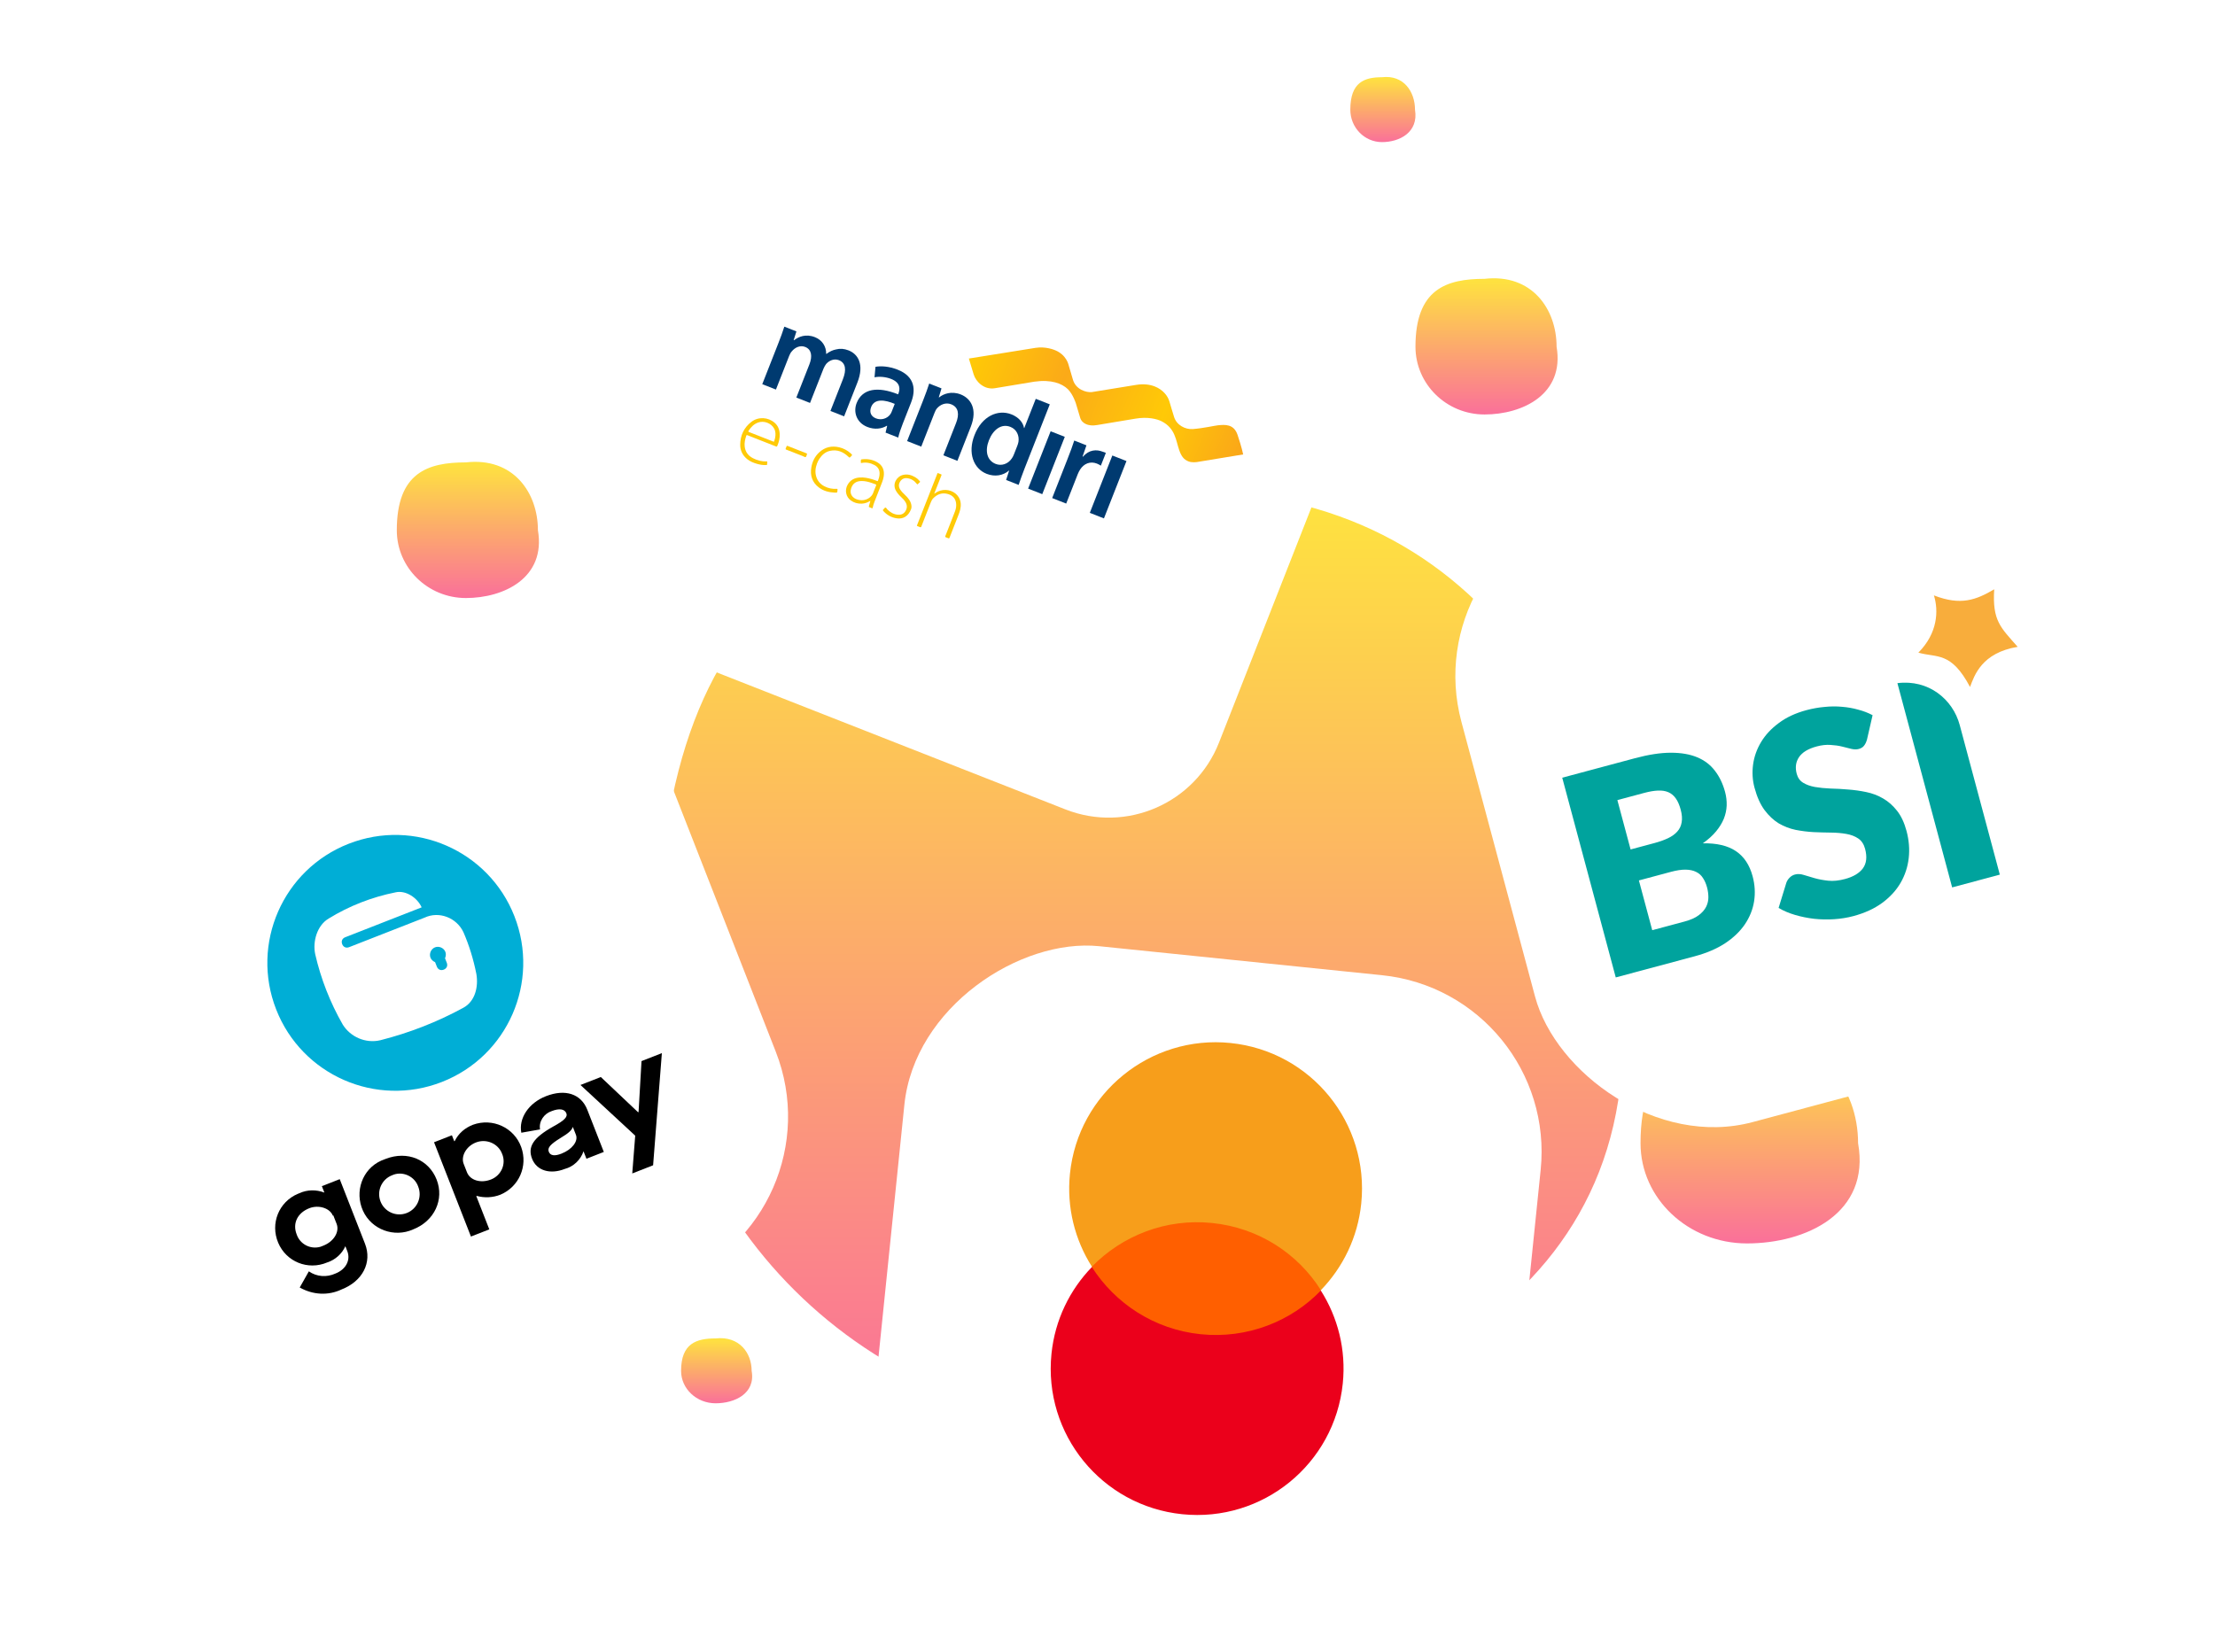 <svg width="374" height="279" viewBox="0 0 374 279" fill="none" xmlns="http://www.w3.org/2000/svg">
<g clip-path="url(#clip0_10_99)">
<path d="M111 162.317C111 95.381 146.457 83.633 190.194 83.633C244.641 77.35 272.827 118.861 272.827 162.317C282.176 217.504 233.932 241 190.194 241C146.457 241 111 205.772 111 162.317Z" fill="url(#paint0_linear_10_99)"/>
<g clip-path="url(#clip1_10_99)">
<path d="M115 231.522C115 226.862 117.61 226.044 120.83 226.044C124.839 225.607 126.914 228.497 126.914 231.522C127.602 235.364 124.05 237 120.83 237C117.61 237 115 234.547 115 231.522Z" fill="url(#paint1_linear_10_99)"/>
</g>
</g>
<g clip-path="url(#clip2_10_99)">
<path d="M67 89.546C67 79.802 72.221 78.092 78.66 78.092C86.677 77.177 90.827 83.22 90.827 89.546C92.204 97.58 85.1 101 78.66 101C72.221 101 67 95.872 67 89.546Z" fill="url(#paint2_linear_10_99)"/>
</g>
<g clip-path="url(#clip3_10_99)">
<path d="M239 58.546C239 48.802 244.221 47.092 250.661 47.092C258.677 46.178 262.827 52.22 262.827 58.546C264.204 66.58 257.1 70 250.661 70C244.221 70 239 64.872 239 58.546Z" fill="url(#paint3_linear_10_99)"/>
</g>
<g clip-path="url(#clip4_10_99)">
<path d="M228 18.522C228 13.862 230.393 13.044 233.344 13.044C237.019 12.607 238.921 15.497 238.921 18.522C239.552 22.364 236.296 24 233.344 24C230.393 24 228 21.547 228 18.522Z" fill="url(#paint4_linear_10_99)"/>
</g>
<g filter="url(#filter0_d_10_99)">
<g clip-path="url(#clip5_10_99)">
<rect x="144.742" y="260.178" width="108" height="108" rx="8" transform="rotate(-84.143 144.742 260.178)" fill="white"/>
<path d="M185.465 199.2L183.257 220.718L221.922 224.684L224.129 203.166L185.465 199.2Z" fill="#FF5F00"/>
<path d="M202.73 221.335C194.874 220.529 188.284 216.125 184.358 209.993C180.651 213.824 178.131 218.88 177.542 224.619C176.148 238.212 186.018 250.339 199.612 251.733C213.205 253.127 225.332 243.257 226.726 229.664C227.315 223.925 225.873 218.462 223.022 213.959C218 219.173 210.585 222.14 202.73 221.335Z" fill="#EB001B"/>
<path d="M207.775 172.151C221.369 173.545 231.239 185.671 229.844 199.265C229.256 205.003 226.735 210.06 223.029 213.891C219.109 207.69 212.512 203.355 204.657 202.549C196.801 201.743 189.455 204.717 184.365 209.925C181.513 205.421 180.072 199.958 180.66 194.22C182.054 180.626 194.249 170.763 207.775 172.151Z" fill="#F79E1B"/>
</g>
</g>
<g clip-path="url(#clip6_10_99)">
<path d="M277 193.068C277 178.664 285.048 176.136 294.977 176.136C307.336 174.784 313.734 183.717 313.734 193.068C315.856 204.944 304.905 210 294.977 210C285.048 210 277 202.419 277 193.068Z" fill="url(#paint5_linear_10_99)"/>
</g>
<g filter="url(#filter1_d_10_99)">
<g clip-path="url(#clip7_10_99)">
<rect x="137.496" y="-6.10352e-05" width="108" height="108" rx="8" transform="rotate(21.451 137.496 -6.10352e-05)" fill="white"/>
<g clip-path="url(#clip8_10_99)">
<path d="M157.739 79.382C158.065 79.165 158.39 78.977 158.759 78.865C159.956 78.501 161.274 78.968 161.885 79.987C162.279 80.645 162.293 81.352 162.127 82.077C162.053 82.398 161.941 82.707 161.82 83.013C161.323 84.275 160.826 85.536 160.334 86.8C160.288 86.918 160.244 86.965 160.117 86.9C159.991 86.836 159.856 86.786 159.721 86.745C159.595 86.707 159.57 86.655 159.621 86.527C159.91 85.811 160.189 85.092 160.47 84.374C160.739 83.687 161.014 83.003 161.268 82.311C161.432 81.865 161.501 81.4 161.427 80.923C161.306 80.139 160.815 79.666 160.091 79.445C159.11 79.145 158.274 79.449 157.568 80.162C157.368 80.364 157.255 80.62 157.153 80.877C156.622 82.217 156.094 83.558 155.575 84.902C155.513 85.061 155.451 85.086 155.308 85.012C155.188 84.95 155.058 84.903 154.928 84.862C154.815 84.828 154.801 84.769 154.854 84.676C154.864 84.656 154.87 84.633 154.879 84.612C155.997 81.766 157.115 78.92 158.234 76.073C158.323 75.846 158.283 75.867 158.517 75.955C158.633 76 158.747 76.056 158.866 76.09C158.996 76.126 158.997 76.186 158.952 76.299C158.564 77.274 158.182 78.252 157.798 79.229C157.778 79.28 157.757 79.332 157.737 79.384L157.739 79.382Z" fill="#FFCA07"/>
<path d="M128.599 70.448C127.807 70.136 127.014 69.828 126.224 69.51C126.089 69.456 126.043 69.482 125.998 69.617C125.81 70.191 125.674 70.773 125.739 71.384C125.837 72.314 126.329 72.977 127.15 73.391C127.866 73.754 128.628 73.965 129.442 73.919C129.538 73.914 129.562 73.946 129.554 74.033C129.544 74.123 129.543 74.214 129.535 74.304C129.513 74.562 129.569 74.528 129.285 74.542C128.794 74.564 128.314 74.476 127.843 74.344C127.233 74.173 126.65 73.941 126.153 73.534C125.392 72.911 124.979 72.098 124.984 71.122C124.992 69.541 125.609 68.216 126.868 67.248C128.044 66.344 129.682 66.434 130.798 67.401C131.373 67.9 131.621 68.552 131.654 69.298C131.684 69.979 131.535 70.626 131.27 71.248C131.18 71.461 131.174 71.458 130.961 71.375C130.174 71.066 129.387 70.756 128.6 70.447L128.599 70.448ZM128.491 69.758C129.178 70.027 129.864 70.295 130.549 70.568C130.66 70.613 130.708 70.602 130.735 70.476C130.77 70.304 130.837 70.14 130.872 69.968C130.98 69.429 130.982 68.892 130.718 68.395C130.222 67.461 128.993 67 127.996 67.364C127.294 67.621 126.805 68.123 126.409 68.738C126.312 68.888 126.357 68.923 126.496 68.976C127.163 69.231 127.827 69.496 128.492 69.757L128.491 69.758Z" fill="#FFCA07"/>
<path d="M146.933 80.595C146.496 80.873 146.02 81.041 145.497 81.062C144.829 81.088 144.215 80.916 143.671 80.528C142.823 79.926 142.6 78.793 143.116 77.873C143.57 77.062 144.28 76.699 145.176 76.641C145.875 76.595 146.551 76.73 147.218 76.927C147.511 77.013 147.801 77.113 148.084 77.231C148.149 77.258 148.202 77.286 148.242 77.186C148.4 76.783 148.525 76.373 148.518 75.934C148.508 75.294 148.2 74.832 147.647 74.538C146.967 74.177 146.242 74.04 145.477 74.189C145.391 74.206 145.346 74.194 145.353 74.096C145.355 74.062 145.353 74.028 145.351 73.994C145.34 73.588 145.34 73.585 145.755 73.552C146.603 73.485 147.403 73.654 148.141 74.079C149.009 74.58 149.375 75.406 149.212 76.47C149.163 76.796 149.073 77.112 148.953 77.419C148.52 78.522 148.084 79.624 147.66 80.731C147.536 81.053 147.425 81.381 147.361 81.722C147.337 81.846 147.292 81.869 147.181 81.816C147.058 81.757 146.93 81.707 146.801 81.666C146.701 81.636 146.684 81.586 146.712 81.492C146.789 81.232 146.861 80.969 146.932 80.707C146.94 80.674 146.979 80.638 146.932 80.594L146.933 80.595ZM147.647 78.697C147.742 78.454 147.835 78.21 147.935 77.969C147.972 77.88 147.957 77.838 147.864 77.806C147.639 77.729 147.418 77.641 147.193 77.564C146.644 77.375 146.084 77.238 145.498 77.237C144.592 77.237 143.995 77.633 143.726 78.438C143.547 78.972 143.589 79.479 143.996 79.912C144.294 80.228 144.682 80.364 145.094 80.444C146.204 80.662 147.24 79.962 147.468 79.156C147.513 78.999 147.587 78.85 147.647 78.696L147.647 78.697Z" fill="#FFCA07"/>
<path d="M137.969 74.238C137.67 75.017 137.577 75.808 137.859 76.613C138.102 77.304 138.569 77.804 139.215 78.136C139.86 78.468 140.548 78.604 141.27 78.56C141.394 78.552 141.435 78.584 141.412 78.702C141.408 78.718 141.408 78.736 141.407 78.753C141.39 79.213 141.39 79.216 140.922 79.196C139.956 79.154 139.044 78.92 138.265 78.329C137.126 77.462 136.756 76.283 136.997 74.906C137.169 73.928 137.594 73.065 138.337 72.386C139.304 71.502 140.438 71.246 141.701 71.544C142.431 71.717 143.079 72.059 143.638 72.563C143.939 72.835 143.936 72.838 143.654 73.119C143.439 73.333 143.448 73.323 143.235 73.123C142.364 72.304 141.356 71.879 140.148 72.144C139.359 72.317 138.793 72.823 138.354 73.482C138.197 73.719 138.075 73.974 137.971 74.239L137.969 74.238Z" fill="#FFCA07"/>
<path d="M153.825 82.012C153.371 83.2 152.479 83.7 151.414 83.54C150.512 83.406 149.759 82.985 149.15 82.304C149.052 82.194 149.049 82.119 149.163 82.028C149.286 81.929 149.369 81.727 149.506 81.719C149.636 81.712 149.711 81.919 149.817 82.025C150.316 82.528 150.893 82.874 151.613 82.931C152.131 82.973 152.57 82.807 152.86 82.361C153.175 81.876 153.212 81.365 152.918 80.85C152.725 80.511 152.46 80.232 152.177 79.968C151.816 79.63 151.487 79.267 151.251 78.825C150.657 77.714 151.382 76.468 152.492 76.204C153.239 76.028 153.917 76.229 154.556 76.608C154.836 76.773 155.078 76.984 155.284 77.238C155.36 77.332 155.391 77.398 155.273 77.483C155.182 77.549 155.1 77.632 155.028 77.717C154.937 77.825 154.885 77.83 154.791 77.707C154.391 77.187 153.865 76.857 153.213 76.766C152.712 76.695 152.291 76.868 152.007 77.297C151.71 77.746 151.703 78.209 151.996 78.67C152.224 79.028 152.528 79.317 152.83 79.606C153.089 79.854 153.332 80.114 153.528 80.416C153.906 80.998 153.991 81.612 153.825 82.013L153.825 82.012Z" fill="#FFCA07"/>
<path d="M134.34 72.556C133.817 72.351 133.296 72.141 132.77 71.943C132.641 71.895 132.617 71.84 132.677 71.722C132.724 71.632 132.763 71.535 132.789 71.437C132.827 71.293 132.89 71.268 133.032 71.326C133.652 71.578 134.277 71.818 134.899 72.063C135.316 72.227 135.732 72.395 136.151 72.552C136.273 72.598 136.299 72.653 136.24 72.764C136.165 72.908 136.17 73.136 136.03 73.19C135.903 73.24 135.737 73.103 135.591 73.046C135.173 72.885 134.756 72.719 134.339 72.555L134.34 72.556Z" fill="#FFCA07"/>
</g>
<path fill-rule="evenodd" clip-rule="evenodd" d="M191.852 61C190.082 61.294 185.914 61.968 184.359 62.218V62.218C183.431 62.321 181.58 61.798 181.124 59.998V59.998C181.116 59.966 180.464 57.74 180.436 57.655V57.655C180.416 57.594 180.075 55.949 178.187 55.16V55.16C177.908 55.042 176.512 54.485 174.832 54.75V54.75C172.597 55.108 167.398 55.942 167.398 55.942V55.942C167.397 55.941 167.396 55.944 167.394 55.943V55.943C165.257 56.286 163.592 56.553 163.592 56.553V56.553L164.393 59.206C164.763 60.458 166.156 61.861 167.958 61.569V61.569C167.958 61.569 174.624 60.461 174.647 60.46V60.46C177.501 60.054 179.303 60.762 180.305 61.724V61.724C181.194 62.614 181.669 64.148 181.669 64.148V64.148C181.669 64.148 182.275 66.189 182.383 66.547V66.547C182.731 67.702 184.016 67.807 184.016 67.807V67.807C184.016 67.807 184.461 67.924 185.258 67.783V67.783C185.258 67.783 191.716 66.706 191.72 66.706V66.706C193.776 66.352 195.372 66.763 196.121 67.142V67.142C198.469 68.329 198.535 70.385 199.11 72.028V72.028C199.448 72.994 199.849 73.624 200.716 73.941V73.941C201.285 74.15 202.061 74.047 202.181 74.021V74.021L209.908 72.749C209.908 72.749 209.658 71.497 208.953 69.425V69.425C208.321 67.575 206.824 67.711 205.626 67.829V67.829C205.123 67.879 203.195 68.326 201.406 68.462V68.462C200.13 68.559 198.653 67.799 198.232 66.391V66.391C198.207 66.305 197.513 64.063 197.452 63.797V63.797C197.182 62.867 196.358 61.807 194.98 61.266V61.266C194.143 60.937 193.1 60.799 191.852 61" fill="url(#paint6_linear_10_99)"/>
<path fill-rule="evenodd" clip-rule="evenodd" d="M131.379 54.082C131.817 52.968 132.164 52.025 132.433 51.168L134.475 51.971L134.008 53.441L134.066 53.463C134.826 52.888 136.024 52.325 137.603 52.946C138.836 53.43 139.516 54.526 139.498 55.758L139.538 55.774C140.076 55.366 140.616 55.119 141.169 55.013C141.837 54.84 142.513 54.875 143.283 55.178C144.842 55.79 145.99 57.504 144.771 60.607L142.529 66.314L140.219 65.406L142.32 60.058C142.953 58.447 142.79 57.28 141.655 56.834C140.845 56.515 140.013 56.878 139.491 57.477C139.339 57.692 139.164 57.968 139.055 58.244L136.773 64.052L134.462 63.144L136.666 57.536C137.196 56.185 137.053 55.025 135.955 54.594C135.07 54.246 134.192 54.729 133.714 55.32C133.523 55.522 133.375 55.785 133.266 56.063L131.016 61.79L128.707 60.883L131.379 54.082Z" fill="#003A70"/>
<path fill-rule="evenodd" clip-rule="evenodd" d="M152.443 67.524C152.099 68.399 151.802 69.268 151.664 69.904L149.526 69.064L149.794 67.93L149.736 67.907C148.861 68.436 147.669 68.587 146.456 68.11C144.569 67.369 144.065 65.542 144.643 64.07C145.605 61.623 148.187 61.215 151.645 62.596L151.707 62.437C151.957 61.8 152.121 60.648 150.465 59.998C149.541 59.635 148.46 59.555 147.662 59.722L147.823 57.951C148.69 57.785 150.068 57.844 151.55 58.426C154.554 59.607 154.646 61.917 153.818 64.024L152.443 67.524ZM151.077 64.21C149.418 63.512 147.672 63.262 147.094 64.734C146.719 65.688 147.144 66.36 147.895 66.656C148.837 67.026 149.781 66.662 150.266 66.049C150.393 65.893 150.491 65.701 150.554 65.542L151.077 64.21Z" fill="#003A70"/>
<path fill-rule="evenodd" clip-rule="evenodd" d="M155.838 63.693C156.276 62.579 156.622 61.635 156.894 60.779L158.971 61.596L158.517 63.093L158.574 63.115C159.275 62.519 160.656 62.004 162.215 62.616C163.852 63.26 165.116 65.019 163.913 68.082L161.655 73.829L159.287 72.899L161.435 67.431C161.983 66.038 161.896 64.787 160.606 64.28C159.663 63.909 158.735 64.348 158.195 64.986C158.033 65.175 157.895 65.466 157.787 65.743L155.552 71.431L153.166 70.494L155.838 63.693Z" fill="#003A70"/>
<path fill-rule="evenodd" clip-rule="evenodd" d="M177.256 64.288L172.992 75.138C172.602 76.132 172.217 77.223 171.998 77.894L169.88 77.061L170.387 75.493L170.348 75.478C169.367 76.332 167.964 76.561 166.598 76.025C164.366 75.147 163.368 72.483 164.54 69.5C165.794 66.25 168.516 65.093 170.768 65.978C172.058 66.484 172.763 67.405 172.905 68.288L172.944 68.303L174.887 63.357L177.256 64.288ZM171.773 71.284C171.85 71.087 171.924 70.84 171.965 70.627C172.128 69.589 171.682 68.518 170.603 68.094C169.083 67.496 167.688 68.556 166.977 70.366C166.282 72.135 166.621 73.761 168.123 74.351C169.085 74.729 170.198 74.386 170.843 73.423C170.987 73.226 171.1 72.996 171.202 72.736L171.773 71.284Z" fill="#003A70"/>
<path fill-rule="evenodd" clip-rule="evenodd" d="M173.595 78.52L175.984 79.459L179.789 69.776L177.399 68.837L173.595 78.52Z" fill="#003A70"/>
<path fill-rule="evenodd" clip-rule="evenodd" d="M180.236 73.555C180.752 72.243 181.099 71.299 181.385 70.402L183.446 71.212L182.795 73.09L182.875 73.122C183.875 71.931 185.16 71.885 186.161 72.278C186.391 72.369 186.542 72.381 186.719 72.498L185.875 74.646C185.697 74.531 185.502 74.408 185.213 74.294C184.077 73.848 183.01 74.3 182.369 75.31C182.245 75.514 182.104 75.759 181.995 76.038L180.026 81.048L177.658 80.117L180.236 73.555Z" fill="#003A70"/>
<path fill-rule="evenodd" clip-rule="evenodd" d="M184.012 82.613L186.398 83.551L190.203 73.867L187.816 72.93L184.012 82.613Z" fill="#003A70"/>
</g>
</g>
<g filter="url(#filter2_d_10_99)">
<g clip-path="url(#clip9_10_99)">
<rect x="2" y="140.353" width="108" height="108" rx="8" transform="rotate(-21.369 2 140.353)" fill="white"/>
<path d="M74.617 178.73C85.726 174.383 91.208 161.854 86.861 150.745C82.514 139.636 69.985 134.154 58.876 138.501C47.767 142.848 42.285 155.377 46.632 166.486C50.979 177.595 63.508 183.077 74.617 178.73Z" fill="#00AED6"/>
<path fill-rule="evenodd" clip-rule="evenodd" d="M78.25 153.438C77.099 150.989 74.133 149.83 71.684 150.982L58.945 155.966C58.442 156.163 57.976 155.959 57.779 155.456C57.582 154.953 57.786 154.487 58.289 154.29L71.196 149.24C70.456 147.596 68.51 146.328 66.82 146.7C62.786 147.505 58.931 149.014 55.505 151.127C53.541 152.282 52.769 155 53.221 157.143C54.175 161.312 55.749 165.335 57.877 169.044C59.182 171.143 61.747 172.265 64.225 171.682C69.148 170.433 73.841 168.596 78.221 166.206C80.218 165.135 80.805 162.682 80.437 160.507C79.937 157.996 79.22 155.668 78.25 153.438ZM75.142 157.843L75.437 158.597C75.634 159.1 75.43 159.567 74.927 159.763C74.424 159.96 73.958 159.756 73.761 159.253L73.466 158.499C73.116 158.346 72.817 158.076 72.686 157.741C72.424 157.071 72.781 156.254 73.451 155.992C74.122 155.73 74.938 156.087 75.2 156.757C75.332 157.093 75.295 157.493 75.142 157.843Z" fill="white"/>
<path d="M52.148 210.715C53.478 211.645 55.165 211.758 56.641 211.084C58.401 210.395 59.232 208.813 58.642 207.305L58.314 206.467C57.752 207.749 56.608 208.777 55.234 209.218C51.999 210.581 48.333 209.116 46.97 205.88C45.608 202.644 47.072 198.978 50.308 197.616C50.392 197.583 50.476 197.55 50.56 197.517C51.868 196.909 53.406 196.887 54.772 197.415L54.346 196.326L57.363 195.145L61.626 206.041C62.872 209.225 61.21 212.388 57.69 213.765C55.409 214.851 52.837 214.698 50.607 213.445L52.148 210.715ZM56.197 201.303C55.705 200.046 53.821 199.43 52.228 200.053C50.217 200.84 49.368 202.622 50.089 204.466C50.629 206.091 52.359 207.057 54.101 206.569C54.269 206.503 54.437 206.438 54.604 206.372C56.364 205.683 57.363 204.036 56.838 202.695L56.28 201.271L56.197 201.303Z" fill="black"/>
<path d="M65.11 191.727C68.797 190.285 72.412 191.866 73.724 195.218C75.036 198.571 73.37 202.218 69.766 203.628C66.564 205.075 62.73 203.676 61.284 200.473C59.837 197.27 61.153 193.469 64.356 192.023C64.607 191.924 64.858 191.826 65.11 191.727ZM66.192 194.493C64.432 195.182 63.565 197.164 64.253 198.924C64.942 200.684 66.924 201.551 68.684 200.863C70.444 200.174 71.312 198.192 70.623 196.432C70.051 194.723 68.152 193.823 66.527 194.362C66.36 194.428 66.276 194.46 66.192 194.493Z" fill="black"/>
<path d="M73.287 188.914L76.304 187.734L76.698 188.74L76.781 188.707C77.426 187.391 78.52 186.48 79.861 185.956C83.162 184.761 86.809 186.426 88.005 189.727C89.167 192.945 87.636 196.443 84.484 197.773C83.227 198.265 81.806 198.338 80.505 197.977L80.421 198.01L82.619 203.625L79.518 204.838L73.287 188.914ZM80.356 188.951C78.68 189.607 77.798 191.305 78.29 192.562L78.847 193.987C79.372 195.328 81.139 195.893 82.899 195.204C84.659 194.515 85.527 192.533 84.754 190.806C84.098 189.13 82.116 188.262 80.356 188.951Z" fill="black"/>
<path d="M93.412 186.258C95.325 185.22 95.864 184.622 95.635 184.036C95.34 183.281 94.421 183.158 93.164 183.649C91.874 184.058 90.945 185.388 91.186 186.743L88.023 187.304C87.556 184.877 89.247 182.283 92.18 181.135C95.449 179.856 98.116 180.745 99.166 183.427L101.953 190.551L99.02 191.699L98.528 190.442C98.032 191.892 96.837 193.036 95.347 193.426C92.916 194.377 90.632 193.725 89.845 191.713C89.058 189.702 90.005 188.171 93.412 186.258ZM96.721 186.317C96.549 186.867 96.061 187.348 94.651 188.19C92.938 189.246 92.399 189.844 92.661 190.515C92.924 191.185 93.641 191.291 94.815 190.832C96.575 190.143 97.672 188.747 97.245 187.658L96.721 186.317Z" fill="black"/>
<path d="M107.255 187.8L98.011 179.24L101.447 177.896L107.736 183.843L107.82 183.81L108.319 175.207L111.756 173.862L110.276 192.803L106.756 194.181L107.255 187.8Z" fill="black"/>
</g>
</g>
<g filter="url(#filter3_d_10_99)">
<g clip-path="url(#clip10_10_99)">
<rect x="239" y="88.953" width="108" height="108" rx="8" transform="rotate(-15 239 88.953)" fill="white"/>
<path d="M284.428 151.638C285.451 151.364 286.248 151.01 286.819 150.576C287.405 150.137 287.825 149.661 288.08 149.146C288.335 148.631 288.461 148.093 288.458 147.531C288.454 146.97 288.38 146.419 288.236 145.878C288.07 145.261 287.837 144.728 287.537 144.279C287.252 143.826 286.866 143.483 286.378 143.25C285.905 143.012 285.323 142.887 284.632 142.874C283.942 142.86 283.108 142.985 282.131 143.246L276.726 144.695L278.978 153.099L284.428 151.638ZM273.091 131.128L275.324 139.462L279.355 138.382C280.209 138.153 280.964 137.885 281.618 137.577C282.272 137.27 282.794 136.898 283.185 136.463C283.59 136.023 283.843 135.501 283.943 134.895C284.057 134.285 284.005 133.571 283.786 132.753C283.571 131.951 283.294 131.314 282.955 130.842C282.612 130.355 282.19 130.005 281.691 129.791C281.192 129.577 280.604 129.487 279.925 129.52C279.262 129.549 278.495 129.68 277.625 129.913L273.091 131.128ZM276.056 124.055C278.361 123.438 280.381 123.128 282.115 123.127C283.849 123.125 285.333 123.381 286.567 123.894C287.8 124.407 288.797 125.166 289.557 126.17C290.332 127.17 290.906 128.364 291.278 129.753C291.481 130.509 291.57 131.271 291.547 132.038C291.519 132.79 291.359 133.536 291.067 134.276C290.77 135.001 290.331 135.714 289.75 136.416C289.169 137.117 288.424 137.788 287.516 138.429C289.859 138.38 291.719 138.816 293.095 139.738C294.471 140.659 295.415 142.077 295.928 143.991C296.312 145.426 296.395 146.835 296.177 148.217C295.958 149.599 295.438 150.896 294.618 152.109C293.808 153.302 292.695 154.369 291.279 155.311C289.858 156.238 288.147 156.969 286.147 157.505L272.819 161.076L263.781 127.344L276.056 124.055Z" fill="#00A39D"/>
<path d="M315.233 120.932C315.103 121.363 314.934 121.706 314.724 121.961C314.529 122.211 314.233 122.389 313.836 122.496C313.485 122.59 313.074 122.584 312.604 122.479C312.145 122.354 311.619 122.222 311.026 122.084C310.448 121.941 309.801 121.85 309.087 121.81C308.369 121.755 307.59 121.84 306.75 122.065C305.3 122.453 304.3 123.06 303.752 123.884C303.215 124.689 303.089 125.623 303.374 126.687C303.556 127.365 303.92 127.871 304.468 128.203C305.015 128.536 305.675 128.772 306.449 128.912C307.238 129.047 308.113 129.135 309.073 129.175C310.044 129.196 311.04 129.251 312.062 129.341C313.08 129.415 314.092 129.557 315.097 129.767C316.118 129.973 317.064 130.33 317.937 130.84C318.826 131.346 319.618 132.042 320.314 132.93C321.005 133.802 321.539 134.939 321.915 136.342C322.332 137.899 322.456 139.428 322.285 140.928C322.114 142.427 321.653 143.823 320.903 145.115C320.164 146.387 319.125 147.516 317.786 148.503C316.458 149.47 314.847 150.207 312.954 150.715C311.916 150.993 310.826 151.169 309.684 151.244C308.558 151.314 307.439 151.292 306.328 151.177C305.213 151.046 304.14 150.829 303.11 150.527C302.08 150.224 301.148 149.83 300.314 149.343L301.625 145.075C301.738 144.764 301.917 144.485 302.162 144.238C302.417 143.971 302.721 143.79 303.072 143.696C303.53 143.574 304.027 143.597 304.564 143.768C305.115 143.934 305.729 144.116 306.404 144.315C307.095 144.51 307.861 144.652 308.702 144.741C309.544 144.829 310.484 144.734 311.522 144.456C312.927 144.079 313.936 143.479 314.549 142.653C315.159 141.813 315.281 140.714 314.918 139.357C314.707 138.571 314.322 137.989 313.762 137.61C313.203 137.231 312.528 136.974 311.739 136.838C310.966 136.699 310.103 136.624 309.151 136.615C308.2 136.605 307.219 136.579 306.209 136.535C305.195 136.477 304.188 136.35 303.187 136.156C302.182 135.946 301.233 135.58 300.34 135.059C299.459 134.519 298.662 133.774 297.95 132.825C297.233 131.86 296.664 130.592 296.243 129.019C295.904 127.755 295.826 126.454 296.007 125.117C296.189 123.779 296.642 122.509 297.367 121.307C298.092 120.105 299.091 119.036 300.362 118.101C301.629 117.15 303.178 116.429 305.01 115.938C306.033 115.664 307.048 115.483 308.055 115.395C309.074 115.287 310.061 115.278 311.018 115.369C311.971 115.444 312.882 115.605 313.749 115.852C314.628 116.079 315.44 116.39 316.184 116.786L315.233 120.932Z" fill="#00A39D"/>
<path fill-rule="evenodd" clip-rule="evenodd" d="M340.681 105.244C334.583 106.257 333.37 110.09 332.638 112.021C329.417 105.948 327.04 107.132 323.913 106.223C327.196 102.924 327.343 99.124 326.54 96.555C331.096 98.326 333.672 97.315 336.718 95.528C336.39 100.85 337.792 101.952 340.681 105.244Z" fill="#F8AD3C"/>
<path d="M337.667 143.715L329.618 145.872L320.375 111.377C325.595 110.71 329.732 114.066 330.905 118.478L337.667 143.715Z" fill="#00A39D"/>
</g>
</g>
<defs>
<filter id="filter0_d_10_99" x="140.742" y="152.742" width="126.457" height="126.456" filterUnits="userSpaceOnUse" color-interpolation-filters="sRGB">
<feFlood flood-opacity="0" result="BackgroundImageFix"/>
<feColorMatrix in="SourceAlpha" type="matrix" values="0 0 0 0 0 0 0 0 0 0 0 0 0 0 0 0 0 0 127 0" result="hardAlpha"/>
<feOffset dy="4"/>
<feGaussianBlur stdDeviation="2"/>
<feComposite in2="hardAlpha" operator="out"/>
<feColorMatrix type="matrix" values="0 0 0 0 0 0 0 0 0 0 0 0 0 0 0 0 0 0 0.25 0"/>
<feBlend mode="normal" in2="BackgroundImageFix" result="effect1_dropShadow_10_99"/>
<feBlend mode="normal" in="SourceGraphic" in2="effect1_dropShadow_10_99" result="shape"/>
</filter>
<filter id="filter1_d_10_99" x="94" y="0" width="148.015" height="148.015" filterUnits="userSpaceOnUse" color-interpolation-filters="sRGB">
<feFlood flood-opacity="0" result="BackgroundImageFix"/>
<feColorMatrix in="SourceAlpha" type="matrix" values="0 0 0 0 0 0 0 0 0 0 0 0 0 0 0 0 0 0 127 0" result="hardAlpha"/>
<feOffset dy="4"/>
<feGaussianBlur stdDeviation="2"/>
<feComposite in2="hardAlpha" operator="out"/>
<feColorMatrix type="matrix" values="0 0 0 0 0 0 0 0 0 0 0 0 0 0 0 0 0 0 0.25 0"/>
<feBlend mode="normal" in2="BackgroundImageFix" result="effect1_dropShadow_10_99"/>
<feBlend mode="normal" in="SourceGraphic" in2="effect1_dropShadow_10_99" result="shape"/>
</filter>
<filter id="filter2_d_10_99" x="-2" y="101" width="147.928" height="147.928" filterUnits="userSpaceOnUse" color-interpolation-filters="sRGB">
<feFlood flood-opacity="0" result="BackgroundImageFix"/>
<feColorMatrix in="SourceAlpha" type="matrix" values="0 0 0 0 0 0 0 0 0 0 0 0 0 0 0 0 0 0 127 0" result="hardAlpha"/>
<feOffset dy="4"/>
<feGaussianBlur stdDeviation="2"/>
<feComposite in2="hardAlpha" operator="out"/>
<feColorMatrix type="matrix" values="0 0 0 0 0 0 0 0 0 0 0 0 0 0 0 0 0 0 0.25 0"/>
<feBlend mode="normal" in2="BackgroundImageFix" result="effect1_dropShadow_10_99"/>
<feBlend mode="normal" in="SourceGraphic" in2="effect1_dropShadow_10_99" result="shape"/>
</filter>
<filter id="filter3_d_10_99" x="235" y="61" width="140.272" height="140.272" filterUnits="userSpaceOnUse" color-interpolation-filters="sRGB">
<feFlood flood-opacity="0" result="BackgroundImageFix"/>
<feColorMatrix in="SourceAlpha" type="matrix" values="0 0 0 0 0 0 0 0 0 0 0 0 0 0 0 0 0 0 127 0" result="hardAlpha"/>
<feOffset dy="4"/>
<feGaussianBlur stdDeviation="2"/>
<feComposite in2="hardAlpha" operator="out"/>
<feColorMatrix type="matrix" values="0 0 0 0 0 0 0 0 0 0 0 0 0 0 0 0 0 0 0.25 0"/>
<feBlend mode="normal" in2="BackgroundImageFix" result="effect1_dropShadow_10_99"/>
<feBlend mode="normal" in="SourceGraphic" in2="effect1_dropShadow_10_99" result="shape"/>
</filter>
<linearGradient id="paint0_linear_10_99" x1="267.855" y1="241" x2="267.855" y2="86.682" gradientUnits="userSpaceOnUse">
<stop stop-color="#FA709A"/>
<stop offset="1" stop-color="#FEE140"/>
</linearGradient>
<linearGradient id="paint1_linear_10_99" x1="126.548" y1="237" x2="126.548" y2="226.256" gradientUnits="userSpaceOnUse">
<stop stop-color="#FA709A"/>
<stop offset="1" stop-color="#FEE140"/>
</linearGradient>
<linearGradient id="paint2_linear_10_99" x1="90.095" y1="101" x2="90.095" y2="78.536" gradientUnits="userSpaceOnUse">
<stop stop-color="#FA709A"/>
<stop offset="1" stop-color="#FEE140"/>
</linearGradient>
<linearGradient id="paint3_linear_10_99" x1="262.095" y1="70" x2="262.095" y2="47.536" gradientUnits="userSpaceOnUse">
<stop stop-color="#FA709A"/>
<stop offset="1" stop-color="#FEE140"/>
</linearGradient>
<linearGradient id="paint4_linear_10_99" x1="238.585" y1="24" x2="238.585" y2="13.256" gradientUnits="userSpaceOnUse">
<stop stop-color="#FA709A"/>
<stop offset="1" stop-color="#FEE140"/>
</linearGradient>
<linearGradient id="paint5_linear_10_99" x1="312.605" y1="210" x2="312.605" y2="176.792" gradientUnits="userSpaceOnUse">
<stop stop-color="#FA709A"/>
<stop offset="1" stop-color="#FEE140"/>
</linearGradient>
<linearGradient id="paint6_linear_10_99" x1="162.318" y1="59.796" x2="207.952" y2="77.726" gradientUnits="userSpaceOnUse">
<stop stop-color="#FFCA06"/>
<stop offset="0.331" stop-color="#FBAA18"/>
<stop offset="0.695" stop-color="#FFC907"/>
<stop offset="1" stop-color="#FAA619"/>
</linearGradient>
<clipPath id="clip0_10_99">
<rect width="163" height="158" fill="white" transform="translate(111 83)"/>
</clipPath>
<clipPath id="clip1_10_99">
<rect width="12" height="11" fill="white" transform="translate(115 226)"/>
</clipPath>
<clipPath id="clip2_10_99">
<rect width="24" height="23" fill="white" transform="translate(67 78)"/>
</clipPath>
<clipPath id="clip3_10_99">
<rect width="24" height="23" fill="white" transform="translate(239 47)"/>
</clipPath>
<clipPath id="clip4_10_99">
<rect width="11" height="11" fill="white" transform="translate(228 13)"/>
</clipPath>
<clipPath id="clip5_10_99">
<rect x="144.742" y="260.178" width="108" height="108" rx="30" transform="rotate(-84.143 144.742 260.178)" fill="white"/>
</clipPath>
<clipPath id="clip6_10_99">
<rect width="37" height="34" fill="white" transform="translate(277 176)"/>
</clipPath>
<clipPath id="clip7_10_99">
<rect x="137.496" width="108" height="108" rx="20" transform="rotate(21.451 137.496 0)" fill="white"/>
</clipPath>
<clipPath id="clip8_10_99">
<rect width="39" height="9.78" fill="white" transform="translate(127.487 63.756) rotate(21.451)"/>
</clipPath>
<clipPath id="clip9_10_99">
<rect x="2" y="140.353" width="108" height="108" rx="30" transform="rotate(-21.369 2 140.353)" fill="white"/>
</clipPath>
<clipPath id="clip10_10_99">
<rect x="239" y="88.953" width="108" height="108" rx="30" transform="rotate(-15 239 88.953)" fill="white"/>
</clipPath>
</defs>
</svg>
